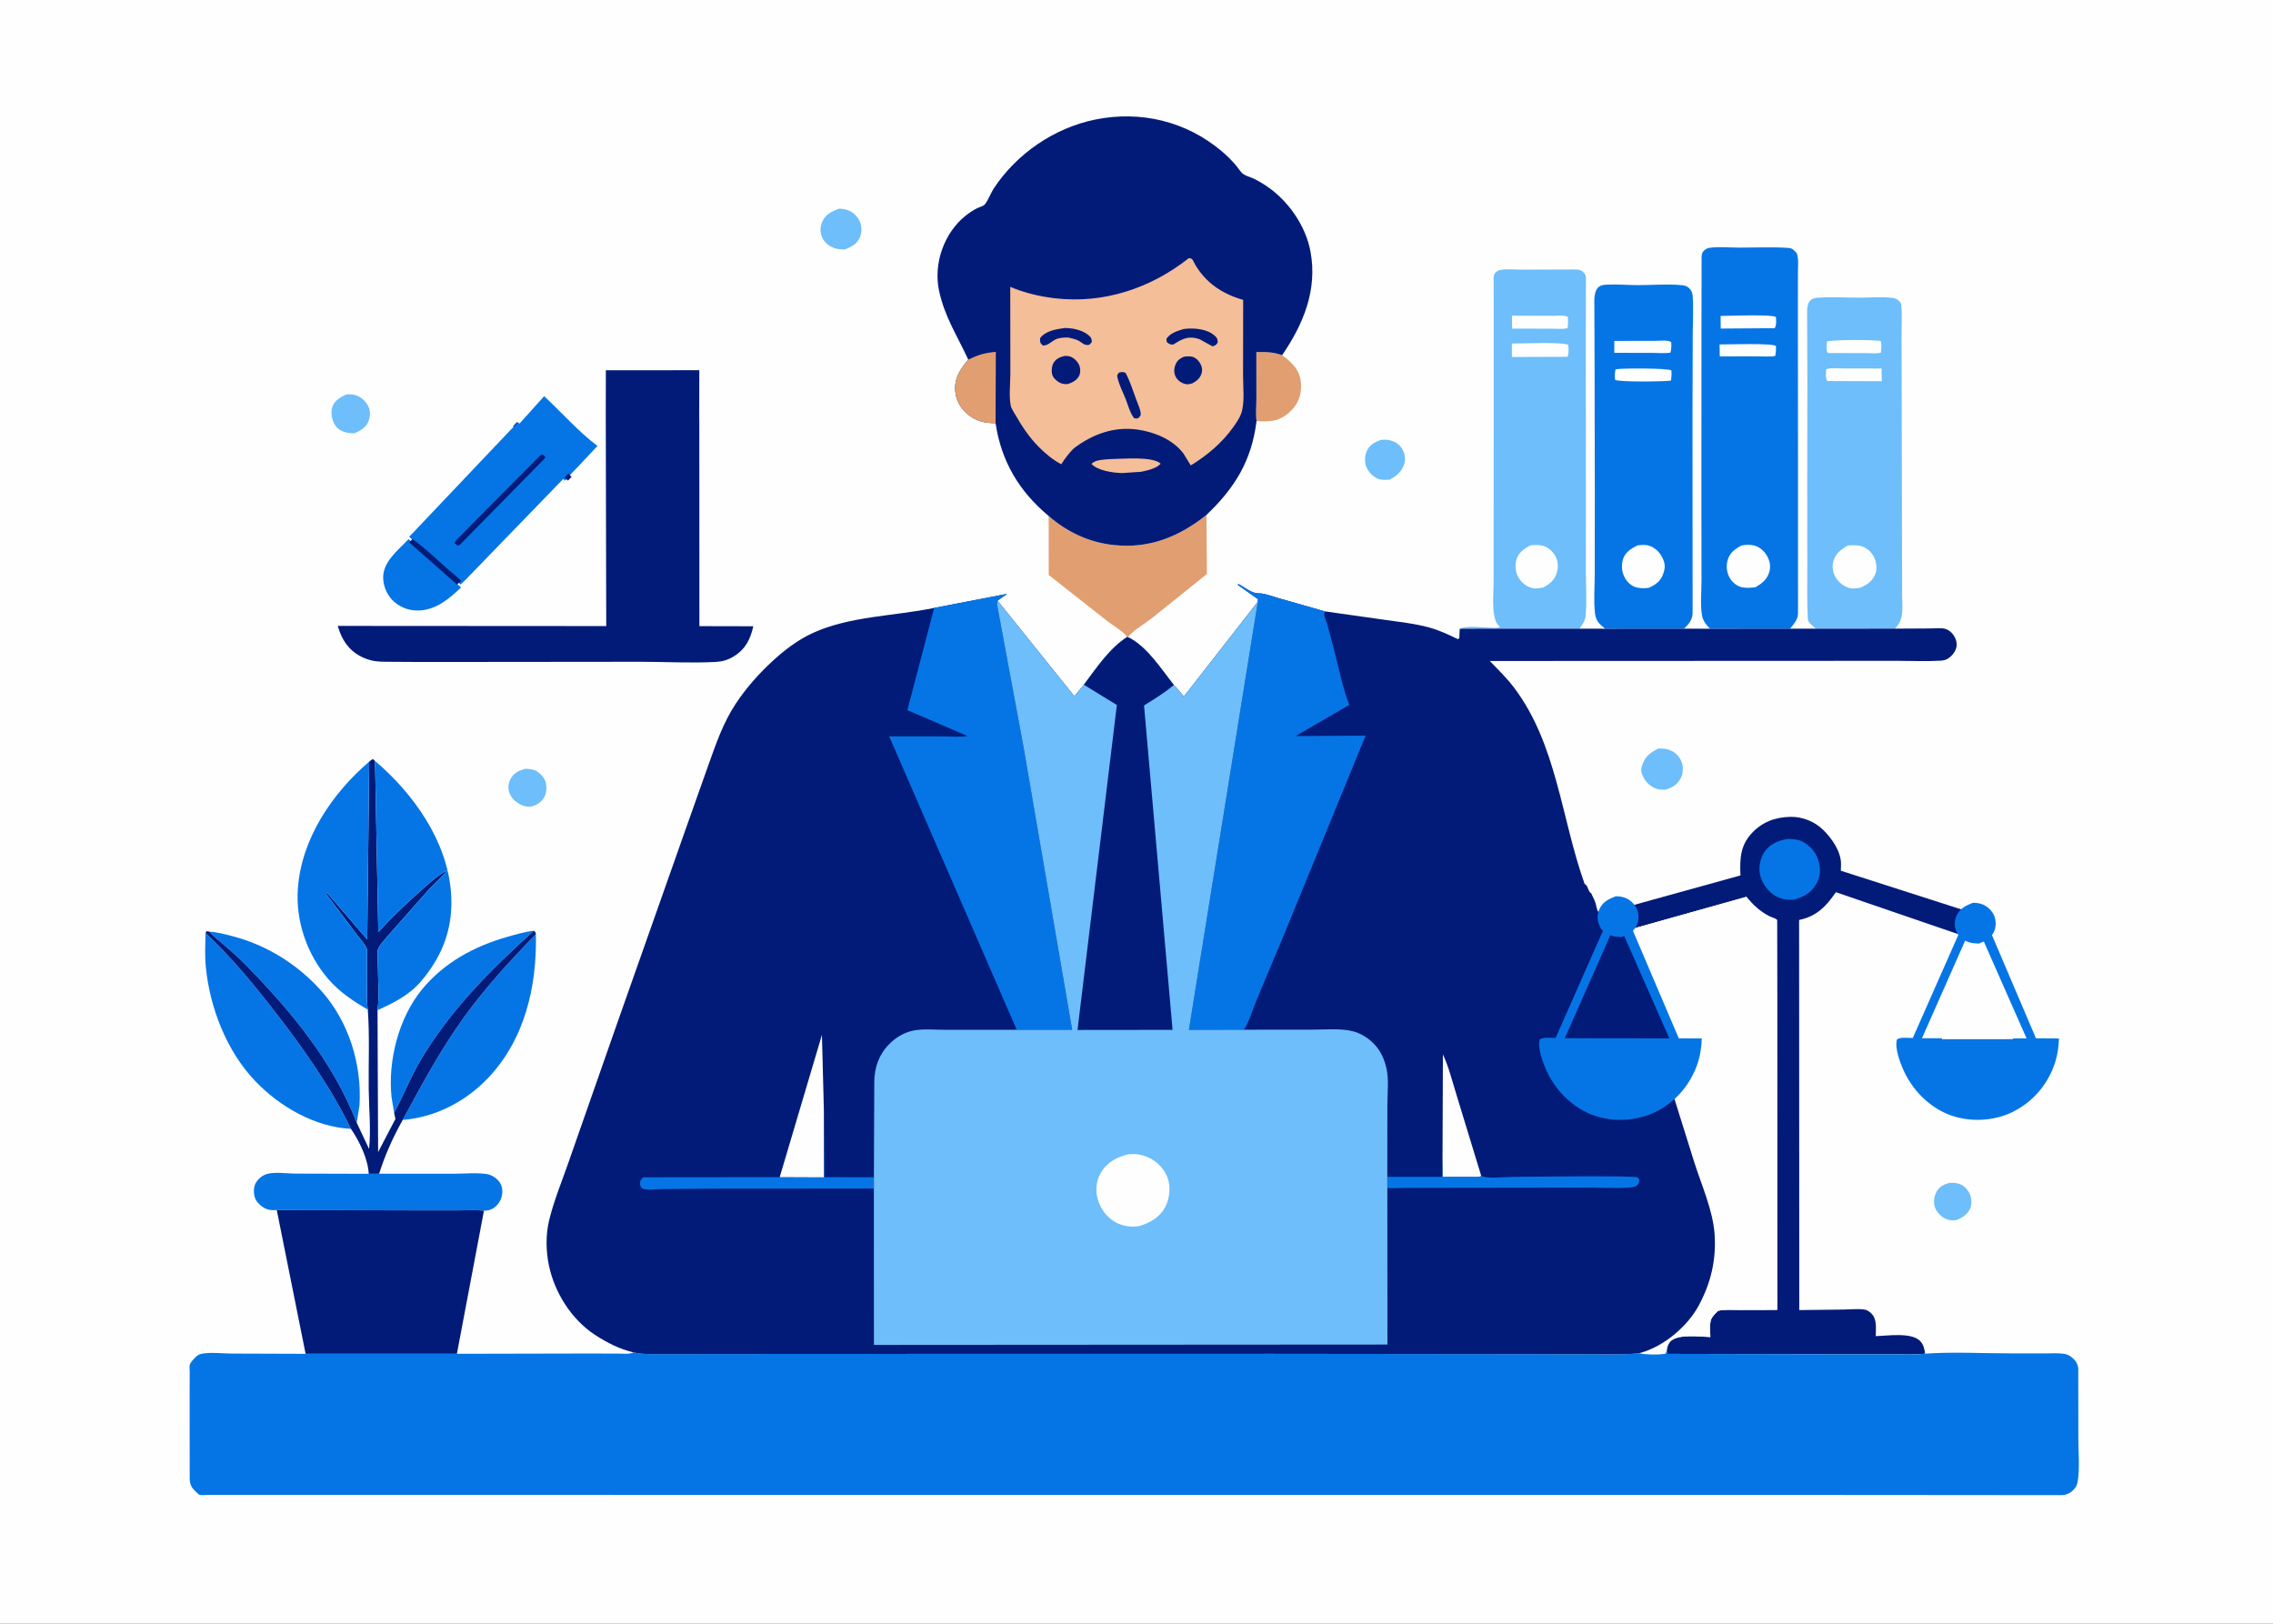 <svg width="350" height="250" viewBox="0 0 350 250" fill="none" xmlns="http://www.w3.org/2000/svg">
<rect x="0" y="0" width="350" height="250" fill="#333333" stroke="none"/>
<g clip-path="url(#clip0_6_345)">
<path d="M0 0H350.001V250H0V0Z" fill="#FEFEFE"/>
<path d="M300.161 182.125C300.669 182.109 301.174 182.086 301.657 182.266C302.421 182.549 302.939 183.07 303.285 183.794C303.585 184.426 303.666 185.356 303.388 186.018C303 186.941 302.148 187.513 301.245 187.842C300.637 187.942 300.112 187.901 299.556 187.639C298.855 187.307 298.138 186.55 297.913 185.796C297.698 185.072 297.818 184.138 298.194 183.484C298.667 182.665 299.29 182.366 300.161 182.125Z" fill="#6DBEFA"/>
<path d="M80.89 118.362C81.425 118.386 82.187 118.452 82.651 118.738C83.233 119.098 83.903 119.833 84.046 120.508C84.209 121.276 84.168 122.195 83.728 122.863C83.218 123.639 82.499 124.04 81.604 124.213C81.061 124.201 80.602 124.107 80.115 123.857C79.337 123.459 78.628 122.775 78.388 121.915C78.173 121.148 78.301 120.437 78.717 119.765C79.235 118.927 79.994 118.607 80.89 118.362Z" fill="#6DBEFA"/>
<path d="M53.341 60.723C53.838 60.703 54.314 60.682 54.791 60.852C55.661 61.161 56.374 61.816 56.756 62.659C57.067 63.347 57.005 64.203 56.727 64.894C56.344 65.847 55.513 66.282 54.638 66.691C54.266 66.713 53.908 66.701 53.54 66.635C52.719 66.486 52.026 66.129 51.561 65.407C51.114 64.712 50.891 63.486 51.166 62.671C51.51 61.654 52.439 61.148 53.341 60.723Z" fill="#6DBEFA"/>
<path d="M212.628 67.722C213.061 67.704 213.504 67.679 213.931 67.767C214.752 67.935 215.472 68.381 215.906 69.111C216.305 69.782 216.469 70.581 216.254 71.341C215.899 72.596 215.067 73.271 213.965 73.858C213.416 73.879 212.793 73.934 212.271 73.741C211.442 73.434 210.758 72.731 210.411 71.928C210.077 71.154 210.13 70.181 210.472 69.415C210.89 68.481 211.735 68.082 212.628 67.722Z" fill="#6DBEFA"/>
<path d="M129.107 32.145C129.606 32.123 130.043 32.19 130.516 32.353C131.36 32.643 132.054 33.317 132.411 34.136C132.713 34.829 132.721 35.82 132.421 36.508C131.937 37.62 131.093 38.018 130.038 38.422C129.493 38.387 128.92 38.368 128.405 38.172C127.62 37.873 126.924 37.308 126.583 36.528C126.241 35.744 126.275 34.889 126.628 34.114C127.144 32.978 128.027 32.589 129.107 32.145Z" fill="#6DBEFA"/>
<path d="M255.339 115.252C256.072 115.228 256.701 115.282 257.373 115.6C258.149 115.965 258.72 116.668 258.998 117.476C259.223 118.134 259.149 119.16 258.827 119.765C258.261 120.821 257.57 121.247 256.445 121.584C256.02 121.584 255.574 121.59 255.166 121.469C254.339 121.225 253.514 120.559 253.118 119.785C252.735 119.033 252.579 118.67 252.845 117.87C253.319 116.452 254.068 115.898 255.339 115.252Z" fill="#6DBEFA"/>
<path d="M193.482 64.833C193.336 63.742 193.464 62.456 193.463 61.347L193.455 54.213C194.897 54.191 196.041 54.177 197.421 54.689C198.809 55.699 200.017 56.799 200.274 58.588C200.487 60.069 200.211 61.492 199.289 62.683C198.499 63.703 197.241 64.614 195.935 64.787C195.146 64.893 194.276 64.907 193.482 64.833Z" fill="#E19E70"/>
<path d="M60.688 171.335L60.29 168.931C59.71 163.328 61.373 156.742 64.963 152.361C68.4 148.167 73.093 145.654 78.256 144.205C79.555 143.84 80.867 143.436 82.214 143.3C75.562 149.293 69.178 155.673 64.624 163.475C63.139 166.019 62.086 168.757 60.688 171.335Z" fill="#0575E6"/>
<path d="M32.283 143.45C33.448 143.517 34.637 143.838 35.766 144.13C41.056 145.498 45.81 148.468 49.451 152.528C53.708 157.274 55.753 163.895 55.354 170.23L54.927 172.859C51.246 163.439 44.946 155.829 37.951 148.671C36.816 147.51 35.619 146.449 34.387 145.394C33.683 144.791 32.831 144.197 32.283 143.45Z" fill="#0575E6"/>
<path d="M93.703 96.851C95.01 96.889 97.372 96.63 98.512 97.099C99.139 97.357 99.712 97.857 99.921 98.516C100.124 99.154 100.013 99.908 99.64 100.453C99.326 100.912 98.76 101.381 98.195 101.463C96.832 101.661 95.216 101.493 93.832 101.488L84.276 101.465L68.71 101.463C65.838 101.475 62.893 101.63 60.028 101.486C59.421 101.456 58.94 101.394 58.439 101.014C57.965 100.653 57.61 100.12 57.546 99.521C57.47 98.819 57.763 98.115 58.236 97.602C58.553 97.257 59.08 96.947 59.548 96.88C60.617 96.728 61.845 96.887 62.932 96.887L71.126 96.846L93.703 96.851Z" fill="#021B79"/>
<path d="M82.515 143.819C82.697 151.892 80.806 160.091 75.059 166.073C71.609 169.665 66.985 172.022 62.008 172.435C64.903 167.063 67.773 161.737 71.342 156.768C74.691 152.105 78.537 147.939 82.515 143.819Z" fill="#0575E6"/>
<path d="M58.38 180.715L69.925 180.712C71.508 180.715 73.39 180.52 74.943 180.763C75.547 180.857 76.155 181.176 76.581 181.612C77.132 182.178 77.379 182.784 77.348 183.567C77.314 184.444 76.93 185.231 76.266 185.803C75.765 186.236 75.173 186.417 74.52 186.407C73.154 186.252 71.658 186.365 70.276 186.363L62.259 186.353L42.616 186.298L42.349 186.326C41.368 186.367 40.645 186.097 39.944 185.417C39.307 184.799 39.093 184.219 39.097 183.354C39.102 182.535 39.361 181.999 39.946 181.43C40.337 181.05 40.867 180.774 41.404 180.677C42.654 180.45 44.275 180.689 45.561 180.694L56.774 180.726L58.38 180.715Z" fill="#0575E6"/>
<path d="M100.464 71.969C101.03 70.636 101.929 69.376 102.662 68.124L106.753 61.164C108.335 58.525 109.778 55.668 111.51 53.134L119.409 66.191L121.53 69.633C122.001 70.374 122.59 71.132 122.863 71.969H100.464Z" fill="#FEFEFE"/>
<path d="M31.65 143.638C35.583 147.319 39.124 151.622 42.42 155.877C46.715 161.42 50.988 167.48 54.041 173.806C48.478 173.51 43.117 170.426 39.319 166.466C34.902 161.861 32.293 155.126 31.689 148.854C31.523 147.129 31.609 145.369 31.65 143.638Z" fill="#0575E6"/>
<path d="M56.85 117.265C57.021 117.1 57.223 116.987 57.422 116.859L57.748 117.161L58.255 143.499C60.314 141.251 62.484 139.164 64.771 137.15C66.083 135.994 67.311 134.82 68.858 133.981C68.014 135.118 66.915 136.015 65.952 137.046L59.633 144.205C59.243 144.684 58.307 145.66 58.179 146.252C58.058 146.812 58.181 147.706 58.182 148.296C58.186 150.595 58.439 153.272 58.132 155.534L58.223 177.383L60.888 172.281L60.688 171.335C62.086 168.757 63.139 166.019 64.624 163.475C69.178 155.673 75.562 149.293 82.214 143.3C82.438 143.511 82.462 143.519 82.515 143.819C78.537 147.939 74.691 152.105 71.342 156.768C67.773 161.737 64.903 167.063 62.008 172.435C60.51 175.114 59.304 177.784 58.38 180.715L56.774 180.726C56.683 178.466 55.311 175.643 54.041 173.806C50.988 167.48 46.715 161.42 42.42 155.877C39.124 151.622 35.583 147.319 31.65 143.638L31.808 143.361L32.283 143.45C32.831 144.197 33.683 144.791 34.387 145.394C35.619 146.449 36.816 147.51 37.951 148.671C44.946 155.829 51.246 163.439 54.927 172.859L56.832 176.901C57.135 173.919 56.806 170.6 56.774 167.587C56.732 163.577 56.927 159.46 56.637 155.465C56.384 153.873 56.547 151.993 56.53 150.368L56.499 147.31C56.496 146.996 56.574 146.368 56.488 146.102C56.29 145.491 55.486 144.631 55.087 144.084L50.246 137.654L50.33 137.426L56.548 144.65L56.85 117.265Z" fill="#021B79"/>
<path d="M185.771 79.283L185.844 88.378L177.298 95.23C176.246 96.057 174.447 97.078 173.677 98.104L173.557 98.094C173.239 97.391 171.218 96.184 170.543 95.659L161.485 88.531L161.478 79.448C164.31 81.909 167.635 83.477 171.383 83.904C176.899 84.533 181.506 82.679 185.771 79.283Z" fill="#E19E70"/>
<path d="M56.85 117.265L56.548 144.65L50.33 137.426L50.246 137.654L55.087 144.084C55.486 144.631 56.29 145.491 56.488 146.102C56.574 146.368 56.496 146.996 56.499 147.31L56.53 150.368C56.547 151.993 56.384 153.873 56.637 155.465C54.395 154.13 52.268 152.73 50.547 150.738C47.243 146.91 45.479 141.741 45.873 136.684C46.467 129.057 51.164 122.133 56.85 117.265Z" fill="#0575E6"/>
<path d="M57.748 117.161C63.63 122.154 68.796 129.392 69.437 137.291C69.869 142.624 68.274 147.047 64.82 151.098C63.002 153.23 60.63 154.399 58.132 155.534C58.439 153.272 58.186 150.595 58.182 148.296C58.181 147.706 58.058 146.812 58.179 146.252C58.307 145.66 59.243 144.684 59.633 144.205L65.952 137.046C66.915 136.015 68.014 135.118 68.858 133.981C67.311 134.82 66.083 135.994 64.771 137.15C62.484 139.164 60.314 141.251 58.255 143.499L57.748 117.161Z" fill="#0575E6"/>
<path d="M42.616 186.298L62.259 186.353L70.276 186.363C71.658 186.365 73.154 186.252 74.52 186.407L70.354 208.437L47.057 208.442L42.616 186.298Z" fill="#021B79"/>
<path d="M279.605 96.796C279.156 96.407 278.714 96.064 278.399 95.55C278.214 92.889 278.299 90.185 278.294 87.517L278.285 74.169L278.302 58.156L278.263 47.88C278.277 47.377 278.331 46.796 278.646 46.384C278.919 46.03 279.373 45.877 279.803 45.845C281.975 45.686 284.272 45.83 286.459 45.829C288.05 45.828 289.89 45.66 291.455 45.868C291.784 45.912 292.114 46.065 292.363 46.286C292.556 46.457 292.734 46.675 292.758 46.939C292.907 48.523 292.797 50.218 292.802 51.814L292.829 61.203L292.89 91.58C292.885 93.377 293.271 95.237 291.916 96.632L291.758 96.789L279.605 96.796Z" fill="#6DBEFA"/>
<path d="M281.309 52.582C282.051 52.292 288.79 52.274 289.634 52.525C289.766 53.105 289.673 53.704 289.629 54.292C289.056 54.485 288.072 54.365 287.442 54.368L281.47 54.354C281.116 53.945 281.294 53.126 281.309 52.582Z" fill="#FEFEFE"/>
<path d="M281.204 56.857C281.912 56.581 282.942 56.724 283.715 56.723L289.724 56.736L289.761 58.693L281.384 58.664C281.018 58.207 281.192 57.442 281.204 56.857Z" fill="#FEFEFE"/>
<path d="M284.555 83.976C285.304 83.944 286.051 83.88 286.769 84.145C287.633 84.465 288.272 85.088 288.633 85.927C288.965 86.697 289.063 87.653 288.741 88.442C288.309 89.49 287.469 90.048 286.473 90.486C285.968 90.561 285.429 90.681 284.921 90.571C283.972 90.365 283.159 89.717 282.656 88.892C282.209 88.157 282.065 87.225 282.305 86.394C282.644 85.215 283.54 84.545 284.555 83.976Z" fill="#FEFEFE"/>
<path d="M248.342 140.23L267.997 134.785C267.895 132.317 267.936 130.212 269.74 128.281C271.36 126.542 273.362 125.814 275.705 125.765C277.499 125.727 279.371 126.464 280.667 127.708C282.026 129.012 283.469 131.048 283.486 133.008L283.454 134.061L303.436 140.473C303.507 141.759 303.534 142.858 304.562 143.783L305.758 144.75L305.721 144.958L305.05 145.034L282.69 137.368C281.187 139.559 279.739 141.077 277.03 141.644L277.055 201.709L283.832 201.626C284.858 201.616 286.071 201.482 287.079 201.624C287.498 201.683 287.887 201.957 288.179 202.249C289.043 203.113 288.848 204.585 288.829 205.714C290.669 205.673 294.228 205.103 295.614 206.418C296.18 206.955 296.327 207.671 296.436 208.413C294.904 208.607 293.234 208.501 291.684 208.503L282.99 208.508L256.782 208.451L256.638 207.923C256.67 207.426 256.889 206.809 257.263 206.471C258.507 205.35 261.778 205.823 263.362 205.854C263.355 205.107 263.191 203.624 263.548 202.984C263.782 202.561 264.204 202.169 264.541 201.822C265.564 201.582 266.816 201.694 267.868 201.69L273.655 201.675L273.645 155.081L273.62 142.065C273.62 142.043 273.618 141.619 273.618 141.618C273.403 141.42 272.705 141.218 272.412 141.067C270.997 140.333 269.898 139.318 268.91 138.08L249.677 143.476L250.99 148.462L250.907 148.39C250.136 147.735 249.631 146.829 249.035 146.019C248.232 144.924 247.37 143.878 246.46 142.871C247.256 142.022 247.722 141.193 248.342 140.23Z" fill="#021B79"/>
<path d="M275.263 129.159C276.034 129.194 276.813 129.205 277.516 129.565C278.714 130.179 279.598 131.178 279.998 132.477C280.386 133.737 280.335 134.896 279.688 136.072C278.922 137.469 277.665 138.129 276.188 138.541C275.146 138.549 274.221 138.466 273.313 137.898C272.122 137.152 271.219 135.866 270.97 134.477C270.784 133.436 271.094 132.02 271.7 131.156C272.573 129.91 273.816 129.425 275.263 129.159Z" fill="#0575E6"/>
<path d="M224.794 96.802C225.716 96.278 228.554 96.636 229.694 96.651C230.078 96.656 230.65 96.75 230.97 96.527L230.858 96.416C230.453 95.997 230.311 95.72 230.178 95.161L230.131 94.972C229.757 93.317 229.99 91.1 229.988 89.391L229.992 77.568L230.003 54.209L229.993 42.728C230.002 42.464 230.073 42.298 230.189 42.066C230.412 41.847 230.628 41.642 230.944 41.579C231.991 41.372 233.386 41.522 234.467 41.515L242.334 41.49C243.031 41.501 243.421 41.48 243.921 42.028C244.117 42.243 244.197 42.501 244.205 42.789L244.183 53.101L244.202 74.962L244.2 88.271C244.195 90.395 244.346 92.656 244.166 94.766C244.097 95.559 243.675 96.182 243.2 96.793L224.794 96.802Z" fill="#6DBEFA"/>
<path d="M232.808 48.601L239.109 48.623C239.786 48.627 240.838 48.479 241.419 48.783C241.467 49.392 241.477 49.921 241.371 50.53C240.525 50.717 239.487 50.602 238.609 50.602L232.839 50.598L232.808 48.601Z" fill="#FEFEFE"/>
<path d="M232.799 52.895C234.381 52.901 240.41 52.617 241.482 53.095C241.542 53.755 241.587 54.289 241.395 54.938L232.805 54.966L232.799 52.895Z" fill="#FEFEFE"/>
<path d="M235.662 83.969C236.259 83.885 236.943 83.883 237.535 84.016C238.318 84.192 239.103 84.9 239.487 85.596C239.929 86.397 239.971 87.285 239.726 88.153C239.399 89.313 238.639 89.914 237.635 90.461C237.023 90.568 236.425 90.677 235.812 90.508C234.993 90.282 234.223 89.632 233.803 88.9C233.352 88.114 233.244 86.973 233.522 86.105C233.864 85.037 234.709 84.451 235.662 83.969Z" fill="#FEFEFE"/>
<path d="M247.156 96.802C246.292 96.078 245.745 95.633 245.603 94.448C245.371 92.484 245.559 90.306 245.562 88.314L245.572 75.361L245.533 56.122L245.498 46.084C245.52 45.489 245.628 44.818 246.009 44.341C246.321 43.949 246.873 43.854 247.348 43.828C248.959 43.737 250.646 43.9 252.267 43.9C254.488 43.9 256.967 43.68 259.157 43.925C259.501 43.964 259.821 44.103 260.07 44.346C260.433 44.7 260.599 45.035 260.638 45.538C260.79 47.562 260.653 49.689 260.648 51.721L260.616 64.252L260.631 94.391C260.611 95.366 260.084 96.064 259.376 96.723L259.296 96.795L247.156 96.802Z" fill="#0575E6"/>
<path d="M248.769 56.857C249.75 56.679 256.721 56.664 257.363 57.028C257.402 57.584 257.397 58.055 257.287 58.603C256.274 58.753 249.301 58.843 248.693 58.481C248.644 57.897 248.627 57.434 248.769 56.857Z" fill="#FEFEFE"/>
<path d="M248.574 52.489L254.898 52.478C255.603 52.476 256.772 52.309 257.336 52.667C257.365 53.252 257.39 53.724 257.209 54.292C256.328 54.438 255.278 54.329 254.373 54.328L248.574 54.323V52.489Z" fill="#FEFEFE"/>
<path d="M252.105 83.98C252.659 83.897 253.36 83.843 253.907 84.011C254.832 84.294 255.608 85.057 256.008 85.927C256.45 86.879 256.418 87.473 256.072 88.439C255.681 89.52 254.885 90.048 253.899 90.501C253.262 90.598 252.53 90.603 251.905 90.421C251.163 90.207 250.536 89.593 250.177 88.923C249.706 88.04 249.613 86.985 249.938 86.036C250.302 84.969 251.168 84.472 252.105 83.98Z" fill="#FEFEFE"/>
<path d="M263.313 96.804C262.706 96.153 262.203 95.591 262.059 94.672C261.8 93.007 262.005 90.995 262 89.299L261.983 77.554L261.993 51.688L262.015 39.563C262.025 39.241 262.086 38.868 262.332 38.636C262.598 38.388 262.842 38.209 263.208 38.158C264.67 37.953 266.396 38.125 267.882 38.126C270.335 38.127 272.874 38.007 275.317 38.165C276.017 38.21 276.225 38.502 276.671 38.988C276.996 39.902 276.847 41.136 276.847 42.101L276.842 48.644L276.859 71.136L276.862 94.477C276.85 94.781 276.796 95.055 276.662 95.332C276.413 95.853 276.012 96.36 275.637 96.795L263.313 96.804Z" fill="#0575E6"/>
<path d="M264.78 53.035C266.081 53.039 272.817 52.8 273.459 53.266C273.481 53.809 273.469 54.274 273.347 54.805C272.464 54.962 271.412 54.857 270.499 54.86L264.814 54.871L264.78 53.035Z" fill="#FEFEFE"/>
<path d="M264.946 48.644C266.245 48.64 272.805 48.354 273.467 48.82C273.489 49.426 273.572 49.98 273.274 50.53L264.963 50.586L264.946 48.644Z" fill="#FEFEFE"/>
<path d="M268.146 83.993C268.739 83.877 269.425 83.83 270.02 83.969C270.85 84.161 271.556 84.726 272.005 85.443C272.473 86.197 272.686 87.069 272.473 87.939C272.171 89.175 271.346 89.802 270.306 90.414C269.686 90.495 268.937 90.546 268.319 90.436C267.489 90.287 266.782 89.705 266.357 88.992C265.908 88.24 265.769 87.213 265.991 86.364C266.318 85.115 267.084 84.575 268.146 83.993Z" fill="#FEFEFE"/>
<path d="M250.99 148.462L249.677 143.476L268.91 138.08C269.898 139.318 270.997 140.333 272.412 141.067C272.705 141.218 273.403 141.42 273.618 141.618C273.618 141.619 273.621 142.043 273.621 142.065L273.645 155.081L273.655 201.675L267.868 201.69C266.816 201.694 265.564 201.582 264.541 201.822C264.204 202.169 263.782 202.561 263.548 202.984C263.191 203.624 263.355 205.107 263.362 205.854C261.778 205.823 258.508 205.35 257.263 206.471C256.889 206.809 256.67 207.426 256.638 207.923L256.433 208.443C255.203 208.605 253.58 208.594 252.364 208.35L252.677 208.271C256.228 207.271 259.857 204.219 261.595 200.97C263.46 197.481 264.285 193.968 264.014 190.025C263.762 186.341 261.981 182.407 260.87 178.894L255.039 160.267C256.284 158.005 256.85 155.912 257.024 153.366L254.439 153.339L251.097 148.652L250.99 148.462Z" fill="#FEFEFE"/>
<path d="M149.093 55.367C147.414 51.719 145.437 48.756 144.591 44.733C143.715 40.569 145.368 35.847 148.701 33.198C149.25 32.761 149.853 32.356 150.483 32.045C150.75 31.913 151.332 31.749 151.539 31.574C152.016 31.171 152.592 29.665 152.984 29.069C156.525 23.674 162.318 19.7 168.635 18.41C175.604 16.987 182.646 18.667 188.086 23.254C188.869 23.915 189.584 24.604 190.25 25.384C190.629 25.827 191.013 26.501 191.492 26.829C191.892 27.104 192.417 27.225 192.859 27.42C193.597 27.745 194.328 28.187 194.998 28.634C198.347 30.873 201.042 34.721 201.787 38.713C202.893 44.639 200.698 49.903 197.421 54.689C196.041 54.177 194.897 54.191 193.455 54.213L193.463 61.347C193.464 62.456 193.336 63.742 193.482 64.833C192.732 70.934 190.135 75.131 185.771 79.283C181.506 82.679 176.899 84.533 171.383 83.904C167.635 83.477 164.31 81.909 161.478 79.448C156.935 75.651 154.182 71.062 153.3 65.155C151.623 65.167 150.299 64.858 148.997 63.775C147.917 62.877 147.203 61.652 147.092 60.237C146.93 58.188 147.839 56.874 149.093 55.367Z" fill="#021B79"/>
<path d="M170.975 70.687C172.78 70.667 177.472 70.207 178.729 71.392C178.01 72.164 176.703 72.417 175.715 72.639L172.779 72.834C171.402 72.801 169.068 72.483 168.079 71.439L168.173 71.326C168.796 70.755 170.184 70.749 170.975 70.687Z" fill="#F4BE98"/>
<path d="M149.093 55.367C150.637 54.62 151.597 54.333 153.338 54.175L153.3 65.155C151.623 65.167 150.299 64.858 148.997 63.775C147.917 62.877 147.203 61.652 147.092 60.237C146.93 58.188 147.839 56.874 149.093 55.367Z" fill="#E19E70"/>
<path d="M183.039 39.757C183.683 39.691 183.719 40.216 184.033 40.742C185.757 43.638 188.256 45.252 191.425 46.174L191.409 57.764C191.404 59.472 191.641 61.544 191.265 63.184C191.051 64.118 190.465 64.963 189.921 65.734C188.212 68.158 185.876 70.125 183.357 71.66L182.22 69.812C180.572 67.648 177.743 66.5 175.122 66.138C171.51 65.638 168.207 66.862 165.346 69.03C164.581 69.791 163.999 70.572 163.415 71.478C162.154 70.831 160.922 69.796 159.929 68.789C158.519 67.36 157.404 65.71 156.41 63.974C156.161 63.539 155.732 62.916 155.631 62.428C155.338 61.017 155.583 58.945 155.578 57.466L155.56 44.167C157.687 45.071 160.096 45.647 162.384 45.919C169.886 46.811 177.161 44.405 183.039 39.757Z" fill="#F4BE98"/>
<path d="M172.293 57.37C172.773 57.278 172.875 57.209 173.331 57.42C174.009 58.714 174.475 60.199 174.979 61.57C175.21 62.199 175.629 63.056 175.652 63.719C175.664 64.059 175.486 64.141 175.27 64.381C175.009 64.47 174.893 64.453 174.628 64.381C173.995 63.585 173.689 62.336 173.312 61.389C172.869 60.275 172.245 59.111 172.027 57.93C171.988 57.715 172.174 57.547 172.293 57.37Z" fill="#021B79"/>
<path d="M182.268 50.653C183.792 50.468 185.844 50.595 187.049 51.694C187.468 52.077 187.493 52.225 187.502 52.753C187.205 53.177 187.171 53.172 186.707 53.326L184.72 52.232L184.209 52.077C182.775 51.741 181.818 52.314 180.643 53.055C180.106 53.036 180.074 52.995 179.653 52.653L179.611 52.155C180.217 51.257 181.288 50.97 182.268 50.653Z" fill="#021B79"/>
<path d="M163.962 50.498C165.2 50.508 166.679 50.811 167.652 51.639C168.064 51.99 168.082 52.164 168.129 52.667L167.737 53.084C166.893 53.268 166.65 52.702 165.899 52.371C165.465 52.18 164.96 52.082 164.5 51.971C163.845 51.959 163.191 51.975 162.581 52.245C161.854 52.568 161.408 53.235 160.559 53.191C160.116 52.722 160.146 52.72 160.152 52.069C161.051 50.902 162.6 50.695 163.962 50.498Z" fill="#021B79"/>
<path d="M182.155 54.976C182.524 54.855 182.99 54.846 183.374 54.885C183.938 54.943 184.432 55.365 184.732 55.824C185.029 56.277 185.184 56.827 185.053 57.364C184.853 58.185 184.327 58.624 183.631 59.009C183.365 59.099 183.059 59.178 182.776 59.163C182.178 59.129 181.481 58.7 181.153 58.205C180.811 57.689 180.727 57.047 180.897 56.457C181.124 55.674 181.457 55.343 182.155 54.976Z" fill="#021B79"/>
<path d="M163.916 54.805C164.251 54.794 164.615 54.806 164.924 54.945C165.498 55.203 166.057 55.799 166.244 56.405C166.387 56.866 166.377 57.477 166.143 57.907C165.788 58.557 165.161 58.88 164.49 59.113C164.039 59.178 163.605 59.13 163.191 58.925C162.691 58.676 162.145 58.168 162.005 57.605C161.879 57.101 161.959 56.309 162.233 55.864C162.634 55.215 163.207 54.98 163.916 54.805Z" fill="#021B79"/>
<path d="M252.364 208.35C253.58 208.594 255.203 208.605 256.433 208.443L256.638 207.923L256.782 208.451L282.99 208.508L291.684 208.503C293.234 208.501 294.904 208.607 296.436 208.413C300.752 208.12 305.279 208.371 309.612 208.373L314.927 208.38C315.879 208.382 316.934 208.297 317.871 208.448C318.354 208.525 318.757 208.75 319.125 209.069C319.643 209.519 319.985 210.076 320.016 210.767L320.026 221.392C320.024 223.523 320.265 226.019 319.931 228.112C319.848 228.632 319.626 229.033 319.255 229.408C318.774 229.893 318.144 230.195 317.463 230.201L286.454 230.174L219.9 230.169L34.877 230.163L32.067 230.162C31.704 230.162 31.087 230.244 30.746 230.161C30.568 230.118 29.991 229.499 29.84 229.348C29.379 228.885 29.214 228.288 29.209 227.649L29.201 214.149L29.213 211.219C29.215 210.922 29.148 210.387 29.223 210.111C29.321 209.751 29.837 209.237 30.108 208.967C30.347 208.729 30.597 208.539 30.933 208.46C32.274 208.144 34.252 208.4 35.647 208.403L47.057 208.442L70.354 208.437L90.598 208.394L95.227 208.406C95.934 208.408 96.915 208.539 97.55 208.219C98.84 208.531 100.158 208.471 101.477 208.474L107.029 208.474L124.993 208.458L195.98 208.446L232.916 208.487L245.691 208.501C247.89 208.49 250.182 208.603 252.364 208.35Z" fill="#0575E6"/>
<path d="M193.682 92.647L193.712 92.254L190.562 90.031L190.723 89.936C191.718 90.444 192.721 91.389 193.855 91.358C194.706 91.335 195.907 91.826 196.737 92.055L204.002 94.128L213.049 95.407C215.407 95.755 217.837 95.987 220.135 96.63C221.662 97.058 223.087 97.722 224.507 98.416L224.712 98.239C224.736 97.77 224.721 97.264 224.794 96.802L243.2 96.793L247.156 96.802L259.296 96.795L263.313 96.804L275.636 96.795L279.605 96.796L291.758 96.789L297.242 96.76C297.93 96.759 298.887 96.64 299.548 96.823C299.9 96.921 300.239 97.16 300.495 97.415C300.993 97.914 301.35 98.691 301.284 99.406C301.213 100.19 300.674 100.898 300.041 101.34C299.653 101.611 299.263 101.695 298.801 101.722C296.585 101.85 294.308 101.742 292.087 101.743L279.205 101.749L229.405 101.77C230.667 103.084 232.019 104.393 233.118 105.845C239.739 114.601 240.407 126.05 244.008 136.111L244.146 136.184C244.478 136.35 244.627 137.452 245 137.5C246 139.5 245.607 139.117 246 140.23C246.188 140.757 248.103 139.734 248.342 140.23C247.722 141.193 247.256 142.022 246.46 142.871C247.37 143.878 248.232 144.924 249.035 146.019C249.631 146.829 250.136 147.735 250.907 148.39L250.99 148.462L251.097 148.652L254.439 153.339L256 155.5C255.827 158.046 256.284 158.005 255.039 160.267L260.87 178.894C261.981 182.407 263.762 186.341 264.014 190.025C264.285 193.968 263.46 197.481 261.595 200.97C259.857 204.219 256.228 207.271 252.677 208.271L252.364 208.35C250.182 208.603 247.89 208.49 245.691 208.501L232.916 208.487L195.98 208.446L124.993 208.458L107.029 208.474L101.477 208.474C100.158 208.471 98.84 208.531 97.55 208.219C95.405 207.716 93.472 206.733 91.635 205.534C87.991 203.154 85.395 199.031 84.517 194.799C84.058 192.59 84.022 190.116 84.549 187.913C85.302 184.762 86.611 181.694 87.656 178.626L95.208 157.053L105.634 127.508L109.127 117.653C110.299 114.39 111.35 111.291 113.279 108.366C114.87 105.951 116.815 103.757 118.938 101.799C120.776 100.104 122.859 98.516 125.137 97.469C130.851 94.844 137.736 94.864 143.843 93.599L155.074 91.436L153.701 92.407L153.609 92.483L165.43 107.192L166.9 105.431C168.796 102.907 170.869 99.776 173.557 98.094L173.677 98.104C176.522 99.431 178.796 103.013 180.745 105.463C181.301 105.986 181.794 106.653 182.296 107.234L193.682 92.647Z" fill="#021B79"/>
<path d="M222.121 178.437L222.181 162.34C223.085 164.266 223.596 166.408 224.232 168.434L228.093 181.08C227.582 181.302 226.841 181.21 226.284 181.212L222.137 181.216L222.121 178.437Z" fill="#FEFEFE"/>
<path d="M213.621 181.192L222.058 181.186L222.121 178.437L222.137 181.216L226.283 181.212C226.841 181.21 227.582 181.302 228.093 181.08L228.305 181.145C229.528 181.488 231.659 181.204 232.966 181.198C234.895 181.188 251.822 180.961 252.162 181.284C252.281 181.399 252.357 181.552 252.454 181.686C252.35 182.149 252.328 182.346 251.905 182.625C251.205 183.087 246.294 182.851 245.203 182.853L221.961 182.883L216.183 182.894C215.388 182.895 214.402 183.01 213.626 182.882L213.621 181.192Z" fill="#0575E6"/>
<path d="M134.621 166.535L134.559 182.991L111.084 182.998L101.875 183.076C101.168 183.081 99.64 183.27 99.025 183.029C98.684 182.896 98.652 182.649 98.525 182.345C98.603 181.733 98.601 181.693 99.036 181.262L120.06 181.24L126.861 181.268L126.862 170.911L126.948 181.247L134.559 181.252L134.621 166.535Z" fill="#0575E6"/>
<path d="M120.06 181.24L126.562 159.328L126.862 170.911L126.861 181.268L120.06 181.24Z" fill="#FEFEFE"/>
<path d="M193.682 92.647L193.712 92.254L190.562 90.031L190.723 89.936C191.718 90.444 192.721 91.389 193.855 91.358C194.706 91.335 195.907 91.826 196.737 92.055L204.002 94.128C203.978 94.251 203.885 94.538 203.903 94.648C203.982 95.112 204.24 95.639 204.374 96.102L205.286 99.519C206.077 102.467 206.673 105.681 207.764 108.53L199.5 113.326L210.276 113.268L197.662 144.028L193.455 154.07C192.876 155.457 192.35 157.313 191.546 158.543L183.07 158.56L193.682 92.647Z" fill="#0575E6"/>
<path d="M143.843 93.599L155.074 91.436L153.701 92.407L153.609 92.483C153.529 92.775 153.508 92.943 153.555 93.248L157.565 114.801L165.095 158.559L156.558 158.553L136.917 113.367L145.183 113.374C146.359 113.375 147.799 113.536 148.945 113.312L139.722 109.336L143.843 93.599Z" fill="#0575E6"/>
<path d="M156.558 158.553L165.095 158.559L157.565 114.801L153.555 93.248C153.508 92.943 153.529 92.775 153.609 92.483L165.43 107.192L166.9 105.431C168.796 102.907 170.869 99.776 173.557 98.094L173.677 98.104C176.522 99.431 178.796 103.013 180.745 105.463C181.301 105.986 181.794 106.653 182.296 107.234L193.682 92.647L183.07 158.56L191.546 158.543L202.219 158.531C204.178 158.531 206.473 158.296 208.384 158.796C209.561 159.104 210.669 159.813 211.522 160.673C212.614 161.775 213.205 163.142 213.519 164.64C213.874 166.336 213.629 168.453 213.631 170.216L213.621 181.192L213.626 182.882L213.642 207.017L134.568 207.067L134.559 182.991L134.621 166.535C134.655 164.296 135.354 162.326 136.961 160.719C137.956 159.725 139.15 159.009 140.529 158.699C142.09 158.348 143.982 158.558 145.588 158.554L156.558 158.553Z" fill="#6DBEFA"/>
<path d="M173.789 177.707C174.361 177.674 174.882 177.668 175.45 177.774C176.997 178.063 178.328 178.914 179.216 180.223C180.032 181.425 180.224 182.755 179.983 184.166C179.872 184.818 179.657 185.419 179.335 185.996C178.502 187.486 176.988 188.317 175.405 188.776C174.063 188.962 172.813 188.802 171.637 188.11C170.253 187.297 169.339 185.897 168.956 184.355C168.64 183.082 168.863 181.626 169.541 180.505C170.504 178.913 172.028 178.115 173.789 177.707Z" fill="#FEFEFE"/>
<path d="M173.557 98.094L173.677 98.104C176.522 99.431 178.796 103.013 180.745 105.463C179.315 106.68 177.748 107.63 176.161 108.619L180.553 158.563L165.918 158.579L171.975 108.544L166.9 105.431C168.796 102.907 170.869 99.776 173.557 98.094Z" fill="#021B79"/>
<path d="M247.845 141C248.813 141.314 249.487 141.273 250.478 141.042L258.504 159.869L262.046 159.887C261.986 161.167 261.847 162.35 261.452 163.575C260.372 166.921 258.066 169.639 254.908 171.204C252.103 172.594 248.528 172.793 245.558 171.783C242.405 170.711 239.752 168.167 238.305 165.196C237.719 163.994 236.654 161.354 237.111 160.011C237.75 159.653 238.804 159.804 239.532 159.82L247.845 141Z" fill="#0575E6"/>
<path d="M302.845 141C303.813 141.314 304.487 141.273 305.478 141.042L313.504 159.869L317.046 159.887C316.986 161.167 316.847 162.35 316.452 163.575C315.372 166.921 313.066 169.639 309.908 171.204C307.103 172.594 303.528 172.793 300.558 171.783C297.405 170.711 294.752 168.167 293.305 165.196C292.719 163.994 291.654 161.354 292.111 160.011C292.75 159.653 293.804 159.804 294.532 159.82L302.845 141Z" fill="#0575E6"/>
<path d="M249.005 141.639L257.055 159.883L249.393 159.86L240.947 159.854L249.005 141.639Z" fill="#021B79"/>
<path d="M304.005 141.639L312.055 159.883L304.393 159.86L295.947 159.854L304.005 141.639Z" fill="#FEFEFE"/>
<path d="M303.763 145C304.79 146.805 305.49 148.833 306.275 150.741L310 159.996L305.29 159.999L299 160L303.763 145Z" fill="#FEFEFE"/>
<path d="M248.763 138.004C249.262 137.982 249.699 138.049 250.172 138.211C251.016 138.502 251.71 139.176 252.067 139.995C252.369 140.688 252.377 141.679 252.077 142.367C251.593 143.479 250.749 143.877 249.694 144.281C249.149 144.246 248.576 144.227 248.061 144.03C247.276 143.732 246.58 143.167 246.239 142.387C245.897 141.603 245.931 140.748 246.284 139.973C246.8 138.837 247.683 138.448 248.763 138.004Z" fill="#0575E6"/>
<path d="M303.763 139.004C304.262 138.982 304.699 139.049 305.172 139.211C306.016 139.502 306.71 140.176 307.067 140.995C307.369 141.688 307.377 142.679 307.077 143.367C306.593 144.479 305.749 144.877 304.694 145.281C304.149 145.246 303.576 145.227 303.061 145.03C302.276 144.732 301.58 144.167 301.239 143.387C300.897 142.603 300.931 141.748 301.284 140.973C301.8 139.837 302.683 139.448 303.763 139.004Z" fill="#0575E6"/>
<path d="M71 90.45C69.203 92.132 67.308 93.807 64.684 93.987C63.247 94.085 61.841 93.635 60.759 92.713C59.685 91.797 59.066 90.451 59.004 89.076C58.889 86.528 61.297 84.718 62.918 83L71 90.45Z" fill="#0575E6"/>
<path d="M79.553 65.707L83.786 61C86.492 63.503 89.06 66.462 92 68.656L88.917 71.945C88.472 72.426 87.883 72.944 87.519 73.48L86.99 74L79 66.3L79.553 65.707Z" fill="#0575E6"/>
<path d="M79.585 65C81.442 66.436 83.103 68.238 84.741 69.953C85.826 71.088 87.004 72.212 88 73.436L87.441 74L79 65.644L79.585 65Z" fill="#021B79"/>
<path d="M79.749 65L88 72.425L71.593 89.362L70.914 90L63 82.633L63.559 82.067L79.749 65Z" fill="#0575E6"/>
<path d="M63.52 83C65.417 84.339 67.128 86.014 68.851 87.545C69.537 88.154 70.393 88.772 71 89.437L70.367 90L63 83.499L63.52 83Z" fill="#021B79"/>
<path d="M83.229 70.077L83.541 70C83.815 70.159 83.874 70.164 84 70.456L70.739 83.953L70.41 84L70 83.608C70.137 83.194 70.596 82.835 70.907 82.519L72.9 80.477L83.229 70.077Z" fill="#021B79"/>
<path d="M93.276 63.994L93.29 57.011L107.685 57L107.671 64.042L107.683 64.923L107.696 96.405L116 96.422C115.531 98.465 114.797 99.952 112.936 101.095C112.101 101.608 111.197 101.862 110.223 101.915C106.425 102.118 102.492 101.894 98.681 101.892L75.786 101.915L64.066 101.92L60.022 101.895C59.066 101.882 58.105 101.908 57.17 101.677C55.403 101.24 53.917 100.22 52.976 98.655C52.535 97.923 52.252 97.181 52 96.368L93.35 96.394L93.28 65.177L93.276 63.994Z" fill="#021B79"/>
</g>
<defs>
<clipPath id="clip0_6_345">
<rect width="350" height="250" fill="white"/>
</clipPath>
</defs>
</svg>
